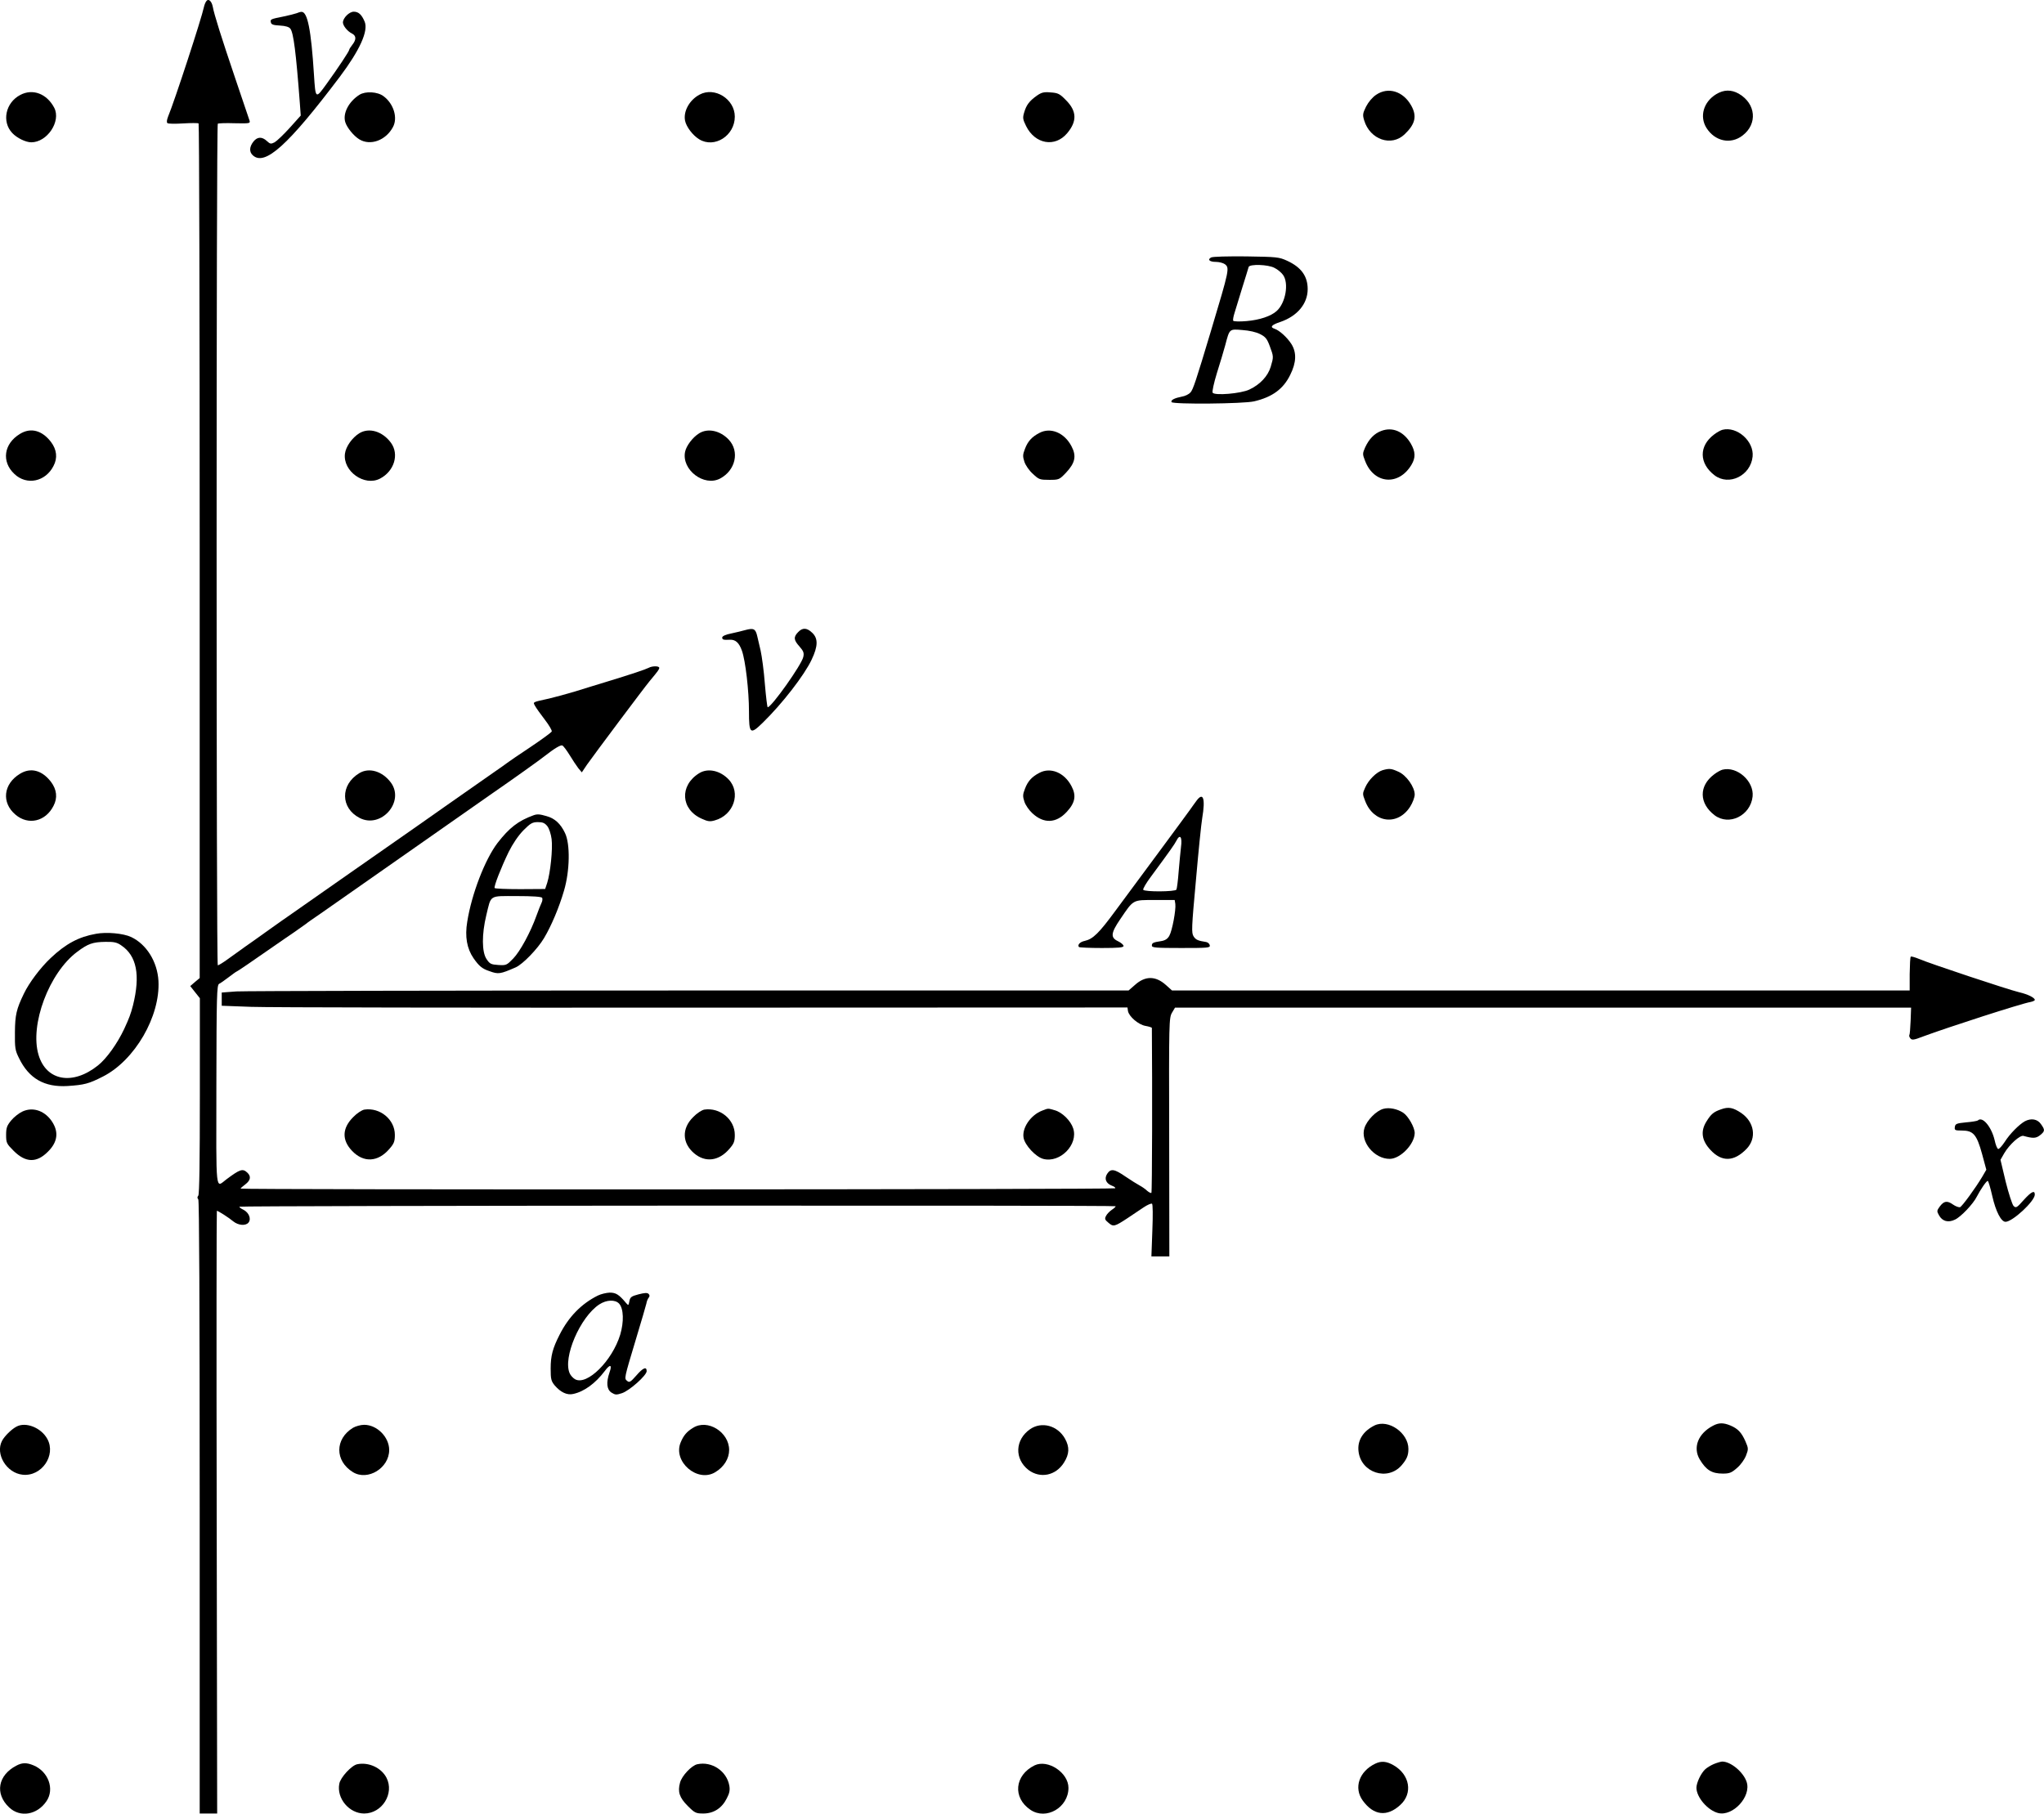 <?xml version="1.0" standalone="no"?>
<!DOCTYPE svg PUBLIC "-//W3C//DTD SVG 20010904//EN"
 "http://www.w3.org/TR/2001/REC-SVG-20010904/DTD/svg10.dtd">
<svg version="1.0" xmlns="http://www.w3.org/2000/svg"
 width="1298.73pt" height="1152.544pt" viewBox="0 0 1298.73 1152.544"
 preserveAspectRatio="xMidYMid meet">
<g transform="translate(-107.116,1245.432) scale(0.1,-0.1)"
fill="#000000" stroke="none">
<g>
<path d="M2383 12448 c-6 -7 -13 -24 -16 -38 -14 -69 -187 -599 -228 -697 -8
-21 -10 -36 -4 -41 6 -5 51 -5 100 -2 50 3 93 3 98 0 4 -4 7 -1227 7 -2719 l0
-2712 -30 -25 -30 -26 30 -38 31 -39 0 -621 c0 -411 -3 -626 -10 -634 -7 -8
-7 -16 0 -23 6 -6 9 -664 9 -1956 l0 -1947 55 0 56 0 -3 1915 c-2 1053 -1
1915 1 1915 8 0 77 -44 104 -67 32 -26 79 -30 97 -8 19 23 3 63 -31 81 -17 8
-29 17 -26 20 7 7 5567 10 5567 3 0 -4 -11 -14 -25 -23 -13 -9 -30 -26 -36
-38 -10 -19 -8 -25 15 -44 31 -27 39 -25 121 29 33 22 79 53 103 69 24 16 47
26 53 23 5 -4 6 -72 2 -171 l-6 -164 57 0 57 0 -1 758 c-2 736 -1 759 18 791
l19 32 2339 0 2338 0 -3 -83 c-2 -46 -5 -87 -8 -91 -3 -4 0 -14 7 -22 9 -11
22 -10 78 12 159 59 626 210 685 220 15 3 27 9 27 13 0 14 -44 36 -100 49 -71
17 -570 183 -634 211 -27 11 -51 18 -54 15 -4 -3 -6 -53 -7 -111 l0 -104
-2344 0 -2343 0 -39 35 c-66 59 -132 59 -198 -1 l-39 -34 -2788 0 c-1534 0
-2831 -3 -2881 -6 l-93 -7 0 -42 0 -42 188 -7 c103 -4 1398 -6 2877 -5 l2690
1 3 -22 c6 -35 66 -87 111 -95 23 -4 41 -10 41 -13 3 -357 2 -1044 -3 -1048
-3 -3 -15 3 -27 13 -11 11 -33 26 -48 34 -15 8 -55 33 -89 56 -71 49 -94 53
-117 18 -20 -31 -8 -61 31 -76 14 -5 23 -12 20 -16 -8 -8 -5557 -10 -5557 -2
0 3 14 15 30 27 34 26 38 51 12 75 -29 27 -46 21 -132 -43 -71 -54 -65 -105
-64 598 1 572 3 635 17 644 9 4 37 24 62 43 25 19 47 35 49 35 4 0 99 65 251
171 28 19 79 55 115 79 36 25 69 49 75 53 5 5 48 35 95 67 47 33 92 64 100 70
8 6 53 37 100 70 47 33 92 64 100 70 8 6 53 37 100 70 47 33 92 64 100 70 8 6
53 37 100 70 47 33 92 64 100 70 8 6 53 37 100 70 47 33 92 64 100 70 8 6 53
37 100 70 47 33 92 64 100 70 99 68 293 206 320 228 65 51 103 73 114 69 7 -3
28 -31 47 -62 19 -31 44 -69 55 -83 l22 -26 33 49 c48 68 366 493 398 531 51
61 61 74 61 84 0 13 -45 13 -68 0 -19 -10 -108 -40 -272 -90 -58 -18 -145 -44
-195 -60 -49 -15 -124 -35 -165 -45 -109 -24 -103 -21 -89 -47 7 -13 34 -51
61 -86 27 -35 47 -69 45 -76 -3 -7 -65 -52 -138 -101 -74 -49 -138 -93 -144
-98 -5 -4 -48 -35 -95 -67 -47 -33 -92 -64 -100 -70 -8 -6 -53 -37 -100 -70
-47 -33 -92 -64 -100 -70 -8 -6 -61 -43 -118 -83 -56 -39 -146 -103 -200 -140
-95 -66 -252 -176 -282 -197 -8 -6 -53 -37 -100 -70 -47 -33 -92 -64 -100 -70
-8 -6 -53 -37 -100 -70 -47 -33 -92 -64 -100 -70 -8 -5 -60 -42 -115 -81 -55
-39 -124 -89 -155 -110 -30 -22 -80 -57 -110 -79 -30 -22 -59 -40 -65 -40 -10
0 -10 5338 0 5348 3 3 51 5 107 3 94 -2 100 -1 95 16 -3 10 -44 131 -91 269
-87 257 -135 409 -143 456 -7 35 -27 53 -40 36z"/>
</g>
<g>
<path d="M2955 12370 c-11 -4 -47 -13 -80 -20 -85 -17 -87 -18 -83 -37 2 -14
15 -19 57 -21 37 -2 59 -9 67 -20 20 -26 36 -151 60 -470 l6 -82 -70 -78 c-39
-43 -82 -84 -96 -92 -24 -12 -28 -11 -49 8 -31 29 -61 28 -86 -4 -26 -33 -27
-66 -3 -87 76 -69 223 63 552 499 127 169 183 292 158 351 -19 45 -39 63 -69
63 -29 0 -69 -40 -69 -69 1 -21 29 -56 58 -70 27 -14 28 -38 2 -71 -11 -14
-20 -28 -20 -32 0 -9 -71 -116 -144 -217 -70 -97 -70 -97 -80 59 -18 285 -41
402 -80 399 -6 0 -20 -4 -31 -9z"/>
</g>
<g>
<path d="M9815 11852 c-24 -16 -49 -46 -64 -75 -21 -43 -23 -52 -12 -88 37
-122 173 -169 257 -88 68 65 80 116 41 184 -51 90 -146 119 -222 67z"/>
</g>
<g>
<path d="M11976 11856 c-81 -49 -108 -142 -62 -215 54 -85 154 -106 229 -48
97 74 85 203 -24 266 -48 27 -95 26 -143 -3z"/>
</g>
<g>
<path d="M1200 11851 c-94 -49 -119 -170 -51 -242 30 -32 86 -59 121 -59 101
0 190 133 146 219 -47 90 -137 124 -216 82z"/>
</g>
<g>
<path d="M3355 11852 c-68 -43 -107 -118 -90 -174 11 -35 53 -87 89 -109 70
-43 169 -7 214 78 32 59 4 149 -60 196 -38 29 -115 33 -153 9z"/>
</g>
<g>
<path d="M5516 11853 c-64 -34 -104 -106 -92 -166 8 -39 49 -93 90 -118 97
-59 226 23 226 144 0 112 -128 192 -224 140z"/>
</g>
<g>
<path d="M7660 11847 c-48 -34 -67 -59 -81 -106 -11 -36 -9 -45 12 -88 57
-115 184 -137 261 -45 64 76 61 141 -8 210 -39 40 -50 46 -97 49 -43 4 -58 0
-87 -20z"/>
</g>
<g>
<path d="M8766 10818 c-25 -14 -9 -28 32 -28 20 0 45 -7 55 -14 32 -24 30 -32
-88 -426 -96 -320 -113 -371 -130 -390 -10 -11 -34 -23 -54 -26 -46 -9 -73
-22 -66 -35 10 -15 459 -11 525 5 115 27 185 78 229 168 39 78 42 142 7 197
-27 42 -76 86 -106 96 -32 10 -20 25 35 43 109 37 175 116 175 209 0 82 -41
139 -130 180 -52 24 -65 25 -261 28 -116 1 -213 -1 -223 -7z m403 -66 c19 -9
43 -29 54 -44 39 -53 17 -179 -40 -230 -36 -33 -109 -57 -190 -64 -44 -4 -83
-3 -86 2 -3 5 1 27 8 49 7 22 29 94 49 160 21 66 39 126 41 133 7 19 123 16
164 -6z m-91 -421 c34 -17 44 -30 61 -76 25 -67 25 -68 6 -132 -18 -59 -67
-112 -135 -144 -53 -26 -222 -40 -234 -20 -4 6 8 62 27 124 20 62 43 141 53
177 28 106 25 104 109 97 44 -3 88 -13 113 -26z"/>
</g>
<g>
<path d="M9848 9716 c-44 -16 -78 -51 -103 -105 -17 -39 -17 -43 0 -86 56
-147 213 -160 294 -25 28 46 26 84 -4 136 -45 76 -115 107 -187 80z"/>
</g>
<g>
<path d="M12015 9723 c-11 -3 -35 -16 -53 -30 -97 -73 -96 -183 3 -259 92 -70
230 -2 242 119 10 97 -99 194 -192 170z"/>
</g>
<g>
<path d="M1198 9697 c-103 -62 -119 -177 -35 -255 78 -74 197 -49 248 51 27
51 21 104 -16 153 -57 74 -129 93 -197 51z"/>
</g>
<g>
<path d="M3354 9701 c-45 -28 -85 -84 -91 -129 -15 -112 124 -211 223 -159 90
47 123 154 69 228 -54 73 -139 98 -201 60z"/>
</g>
<g>
<path d="M5514 9701 c-41 -25 -82 -79 -90 -118 -23 -114 120 -223 222 -170 99
52 126 173 55 248 -54 57 -132 74 -187 40z"/>
</g>
<g>
<path d="M7675 9703 c-48 -25 -73 -53 -91 -100 -15 -38 -15 -49 -4 -83 7 -22
31 -57 54 -77 38 -36 44 -38 104 -38 62 0 64 1 107 46 58 62 67 106 34 168
-45 86 -133 122 -204 84z"/>
</g>
<g>
<path d="M5805 8450 c-16 -5 -56 -14 -87 -21 -36 -7 -58 -17 -58 -26 0 -14 8
-16 50 -14 35 1 57 -19 75 -69 23 -64 45 -256 45 -386 0 -144 8 -150 87 -73
125 122 265 303 311 401 41 86 42 135 4 171 -34 33 -62 34 -90 4 -30 -31 -28
-50 9 -91 26 -30 30 -41 24 -67 -11 -50 -202 -319 -226 -319 -3 0 -11 66 -18
148 -6 81 -19 176 -27 212 -8 36 -18 76 -21 90 -11 49 -23 55 -78 40z"/>
</g>
<g>
<path d="M9856 7560 c-39 -12 -90 -62 -111 -111 -17 -37 -17 -41 0 -84 53
-141 207 -161 286 -37 16 25 29 60 29 77 0 48 -53 123 -103 145 -46 21 -58 22
-101 10z"/>
</g>
<g>
<path d="M12015 7563 c-11 -3 -35 -16 -53 -30 -97 -73 -96 -183 3 -259 92 -70
229 -3 242 119 10 97 -99 194 -192 170z"/>
</g>
<g>
<path d="M1198 7537 c-106 -64 -119 -184 -28 -260 81 -69 191 -43 241 56 27
51 21 104 -16 153 -57 74 -129 93 -197 51z"/>
</g>
<g>
<path d="M3354 7541 c-122 -74 -120 -222 3 -285 136 -69 287 103 198 225 -54
73 -139 98 -201 60z"/>
</g>
<g>
<path d="M5514 7541 c-127 -78 -118 -231 17 -290 37 -17 52 -19 82 -10 120 33
168 175 88 260 -54 57 -132 74 -187 40z"/>
</g>
<g>
<path d="M7675 7543 c-48 -25 -73 -53 -91 -100 -15 -38 -15 -49 -4 -83 7 -22
30 -55 51 -74 72 -67 151 -64 218 9 54 58 62 104 30 164 -45 86 -133 122 -204
84z"/>
</g>
<g>
<path d="M8673 7365 c-10 -13 -28 -39 -41 -57 -13 -18 -100 -137 -195 -265
-95 -128 -219 -296 -276 -373 -108 -147 -145 -183 -198 -195 -30 -6 -48 -26
-36 -39 4 -3 69 -6 145 -6 107 0 138 3 138 13 0 7 -16 21 -35 30 -49 23 -46
52 14 140 86 127 77 122 221 122 l125 0 4 -25 c5 -37 -20 -171 -38 -202 -10
-19 -26 -30 -51 -34 -53 -8 -60 -12 -60 -29 0 -13 26 -15 186 -15 171 0 185 1
182 17 -2 10 -12 19 -23 21 -52 8 -66 14 -80 36 -14 22 -13 53 15 357 16 184
34 361 40 395 21 125 6 168 -37 109z m-98 -294 c-4 -31 -10 -102 -15 -157 -4
-56 -11 -107 -14 -113 -9 -14 -202 -15 -211 -1 -3 5 18 42 48 82 132 179 149
204 163 230 23 45 38 24 29 -41z"/>
</g>
<g>
<path d="M4460 7273 c-96 -35 -153 -79 -228 -176 -79 -104 -164 -323 -192
-500 -16 -95 -2 -171 40 -232 35 -50 55 -67 101 -82 57 -21 68 -19 167 24 45
20 139 117 180 186 46 77 96 195 127 302 37 125 40 297 6 366 -28 59 -65 93
-117 107 -44 13 -60 14 -84 5z m89 -69 c11 -14 23 -50 27 -82 8 -62 -8 -215
-28 -278 l-13 -39 -158 -1 c-87 0 -160 3 -163 7 -6 10 41 130 89 229 27 54 61
104 94 138 45 45 57 52 92 52 31 0 44 -6 60 -26z m-33 -455 c3 -6 2 -21 -4
-32 -6 -12 -20 -48 -32 -81 -37 -104 -104 -228 -148 -273 -41 -42 -44 -44 -94
-41 -47 3 -55 7 -75 37 -31 45 -31 159 -2 279 32 132 15 122 194 122 101 0
156 -4 161 -11z"/>
</g>
<g>
<path d="M1680 6520 c-108 -19 -191 -63 -287 -154 -65 -61 -137 -157 -170
-226 -48 -99 -56 -136 -57 -245 -1 -100 1 -115 26 -165 63 -130 162 -186 309
-177 105 7 134 14 224 60 203 103 365 383 353 608 -7 122 -76 233 -174 279
-49 23 -156 33 -224 20z m161 -73 c99 -66 123 -189 75 -382 -14 -54 -24 -81
-56 -150 -44 -93 -111 -187 -166 -231 -161 -129 -329 -99 -378 67 -57 191 67
522 246 655 68 51 98 62 179 63 53 1 73 -3 100 -22z"/>
</g>
<g>
<path d="M9861 5408 c-45 -12 -104 -72 -120 -121 -29 -87 62 -198 161 -197 68
1 157 94 158 164 0 36 -41 108 -73 129 -38 25 -89 35 -126 25z"/>
</g>
<g>
<path d="M12007 5405 c-47 -16 -64 -30 -93 -77 -39 -62 -31 -121 25 -181 72
-78 150 -76 230 7 65 68 50 170 -35 228 -51 34 -80 40 -127 23z"/>
</g>
<g>
<path d="M1214 5391 c-22 -10 -55 -36 -72 -57 -27 -33 -32 -47 -32 -92 0 -50
3 -56 48 -101 76 -76 146 -78 218 -5 65 64 70 132 18 202 -47 61 -117 82 -180
53z"/>
</g>
<g>
<path d="M3386 5403 c-16 -3 -47 -23 -71 -48 -70 -70 -73 -145 -7 -214 73 -77
165 -72 237 12 30 34 35 48 35 90 0 97 -94 175 -194 160z"/>
</g>
<g>
<path d="M5546 5403 c-16 -3 -47 -23 -71 -48 -73 -72 -70 -165 7 -230 71 -60
157 -49 223 28 30 34 35 48 35 90 0 97 -94 175 -194 160z"/>
</g>
<g>
<path d="M7694 5397 c-74 -28 -131 -111 -119 -174 9 -47 77 -120 124 -133 107
-29 225 91 191 194 -16 49 -70 102 -117 115 -45 13 -40 13 -79 -2z"/>
</g>
<g>
<path d="M13638 5334 c-4 -3 -37 -9 -75 -12 -60 -6 -68 -9 -71 -29 -3 -21 1
-23 45 -23 72 0 94 -25 128 -149 l27 -100 -25 -43 c-44 -74 -128 -189 -142
-195 -8 -2 -28 5 -45 17 -37 26 -57 23 -84 -13 -19 -26 -19 -30 -5 -55 21 -39
59 -49 102 -28 37 17 115 99 138 145 24 46 61 101 70 101 4 0 17 -44 29 -97
22 -97 56 -163 84 -163 44 0 186 131 186 173 0 30 -22 19 -71 -35 -43 -49 -49
-52 -64 -37 -8 8 -31 78 -50 154 l-33 139 24 42 c33 56 100 116 122 110 61
-17 79 -16 105 4 32 26 33 33 6 71 -22 32 -62 39 -102 18 -36 -20 -96 -80
-128 -131 -18 -27 -36 -47 -42 -45 -6 2 -16 26 -22 55 -20 86 -78 155 -107
126z"/>
</g>
<g>
<path d="M4869 4221 c-104 -52 -185 -135 -242 -248 -44 -86 -57 -134 -57 -215
0 -68 3 -80 26 -108 37 -43 78 -63 117 -54 70 15 141 67 201 146 34 46 48 41
30 -9 -22 -64 -18 -108 12 -128 24 -15 31 -16 67 -4 48 16 157 113 157 140 0
31 -23 22 -66 -28 -36 -41 -44 -46 -58 -34 -19 16 -21 10 56 266 33 110 63
211 66 225 2 14 9 31 15 38 7 9 7 16 -1 24 -8 8 -25 7 -64 -3 -46 -12 -53 -18
-58 -44 -5 -27 -6 -28 -20 -12 -46 55 -65 67 -105 67 -22 -1 -56 -9 -76 -19z
m136 -51 c29 -32 31 -116 7 -197 -51 -167 -210 -324 -286 -284 -13 7 -29 24
-35 38 -45 99 66 358 188 438 46 30 101 32 126 5z"/>
</g>
<g>
<path d="M9805 3396 c-73 -36 -110 -95 -102 -164 15 -137 185 -192 274 -89 33
39 43 62 43 104 0 102 -128 191 -215 149z"/>
</g>
<g>
<path d="M11955 3394 c-94 -49 -129 -138 -84 -214 41 -68 77 -90 147 -90 41 0
55 5 89 35 24 20 48 54 58 79 16 42 16 46 -4 92 -25 56 -48 80 -96 100 -44 18
-73 18 -110 -2z"/>
</g>
<g>
<path d="M1175 3388 c-32 -17 -76 -61 -91 -90 -44 -84 29 -204 130 -215 121
-14 215 123 158 227 -39 72 -138 111 -197 78z"/>
</g>
<g>
<path d="M3314 3381 c-116 -71 -116 -211 0 -282 94 -57 230 26 230 141 0 82
-77 160 -159 160 -22 0 -54 -9 -71 -19z"/>
</g>
<g>
<path d="M5475 3381 c-40 -24 -61 -49 -79 -93 -51 -122 107 -258 220 -189 55
33 88 86 88 141 0 114 -137 199 -229 141z"/>
</g>
<g>
<path d="M7616 3372 c-96 -67 -100 -189 -10 -259 75 -56 173 -36 225 46 35 55
37 99 7 153 -47 84 -149 111 -222 60z"/>
</g>
<g>
<path d="M9810 1247 c-103 -49 -139 -154 -80 -235 69 -95 154 -105 238 -28 82
74 61 194 -43 253 -44 25 -77 28 -115 10z"/>
</g>
<g>
<path d="M11960 1244 c-19 -8 -43 -23 -53 -32 -28 -25 -57 -87 -57 -119 1 -61
72 -143 138 -160 94 -23 212 105 181 198 -21 63 -102 130 -156 129 -10 -1 -34
-8 -53 -16z"/>
</g>
<g>
<path d="M1175 1234 c-117 -61 -138 -178 -46 -265 70 -67 179 -48 238 40 52
77 11 188 -83 227 -43 18 -72 18 -109 -2z"/>
</g>
<g>
<path d="M3341 1243 c-36 -7 -107 -84 -114 -124 -18 -93 63 -189 158 -189 114
0 193 127 142 227 -33 64 -114 101 -186 86z"/>
</g>
<g>
<path d="M5502 1243 c-36 -7 -99 -74 -110 -117 -16 -58 -4 -95 49 -148 45 -45
52 -48 99 -48 66 0 118 34 149 96 18 34 21 54 16 82 -17 92 -111 155 -203 135z"/>
</g>
<g>
<path d="M7645 1236 c-128 -63 -141 -206 -26 -283 100 -67 241 15 241 140 0
97 -131 183 -215 143z"/>
</g>
</g>
</svg>
